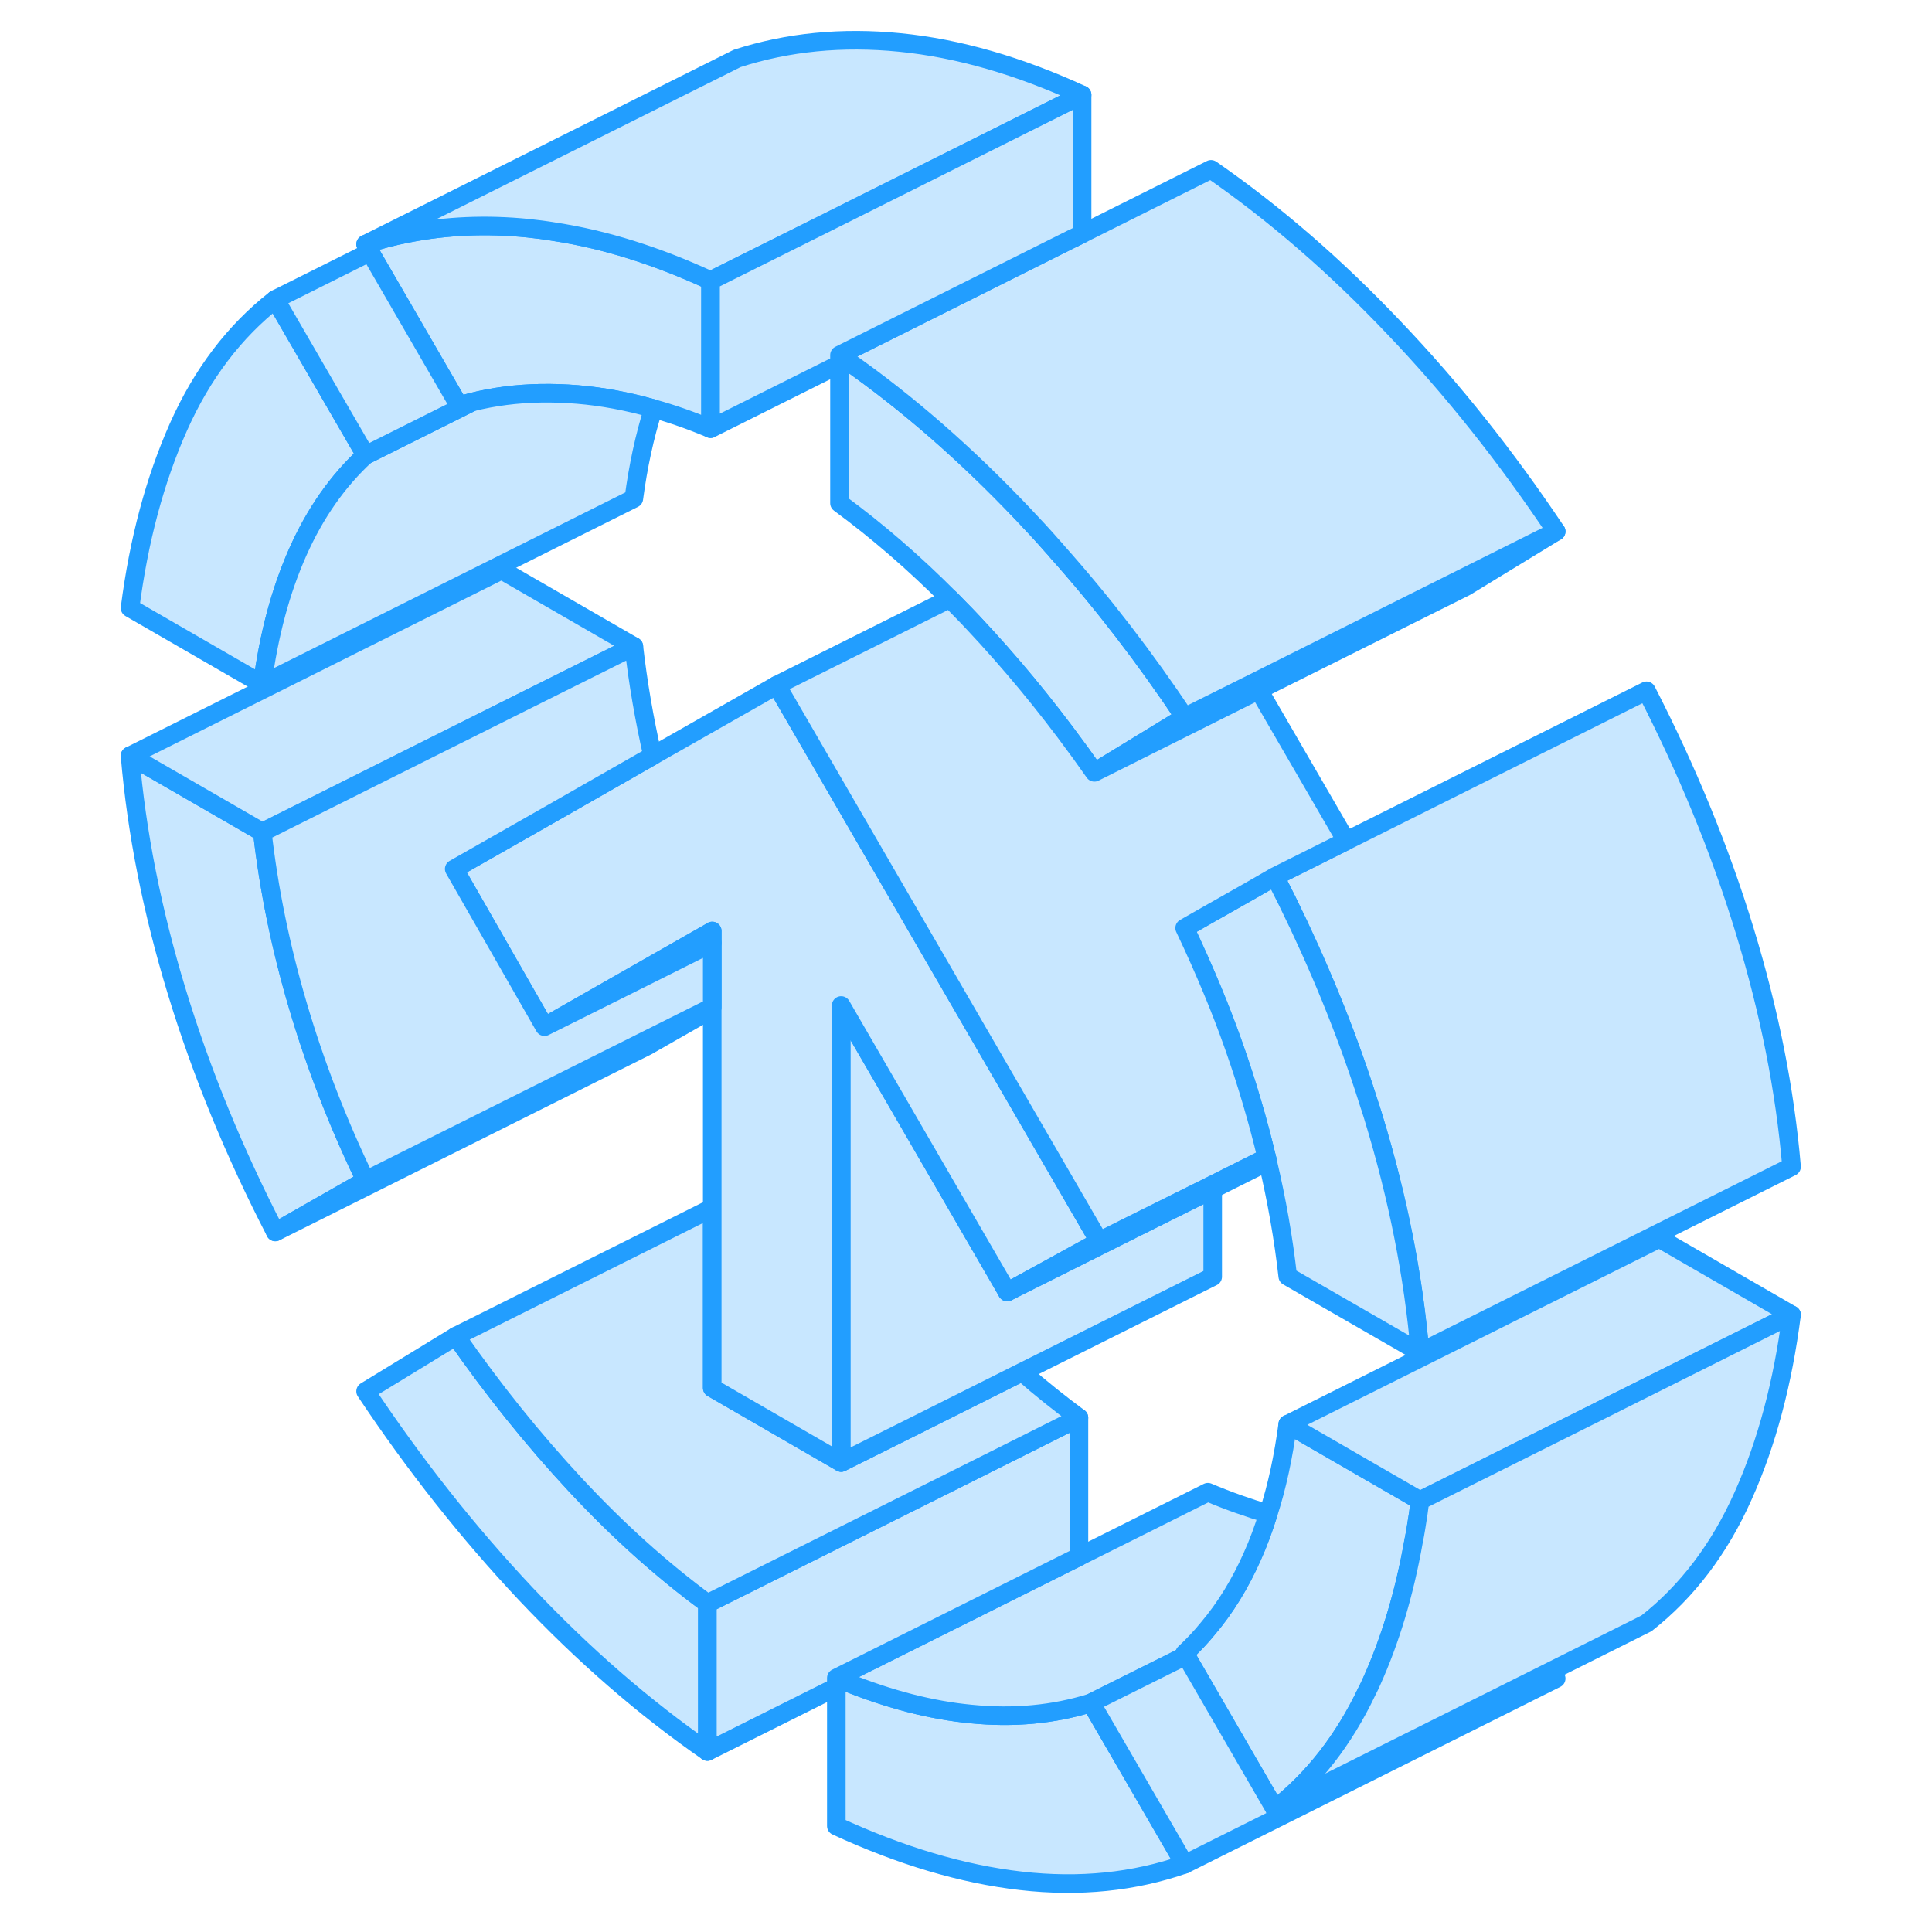 <svg width="48" height="48" viewBox="0 0 94 104" fill="#c8e7ff" xmlns="http://www.w3.org/2000/svg" stroke-width="1px" stroke-linecap="round" stroke-linejoin="round"><path d="M25.96 79.915C23.7 77.486 21.56 74.826 19.54 71.926L14.68 74.896C17.34 78.886 20.22 82.526 23.31 85.806C26.41 89.086 29.66 91.915 33.08 94.285V86.316C30.59 84.486 28.22 82.346 25.96 79.915ZM11.03 54.115C10.1 50.965 9.47 47.855 9.12 44.795L2 40.685C2.35 44.806 3.19 49.046 4.52 53.396C5.85 57.756 7.62 62.056 9.82 66.316L14.68 63.545C13.17 60.416 11.96 57.276 11.03 54.115Z" stroke="#229EFF" stroke-linejoin="round"/><path d="M58.77 38.606L53.91 41.576C53.72 41.306 53.53 41.036 53.34 40.776C53.23 40.616 53.12 40.466 53 40.306C51.24 37.886 49.37 35.636 47.4 33.536C47.14 33.256 46.87 32.976 46.6 32.706C46.45 32.546 46.29 32.386 46.13 32.226C44.21 30.296 42.23 28.586 40.19 27.086V19.116C40.32 19.206 40.46 19.306 40.59 19.406C43.87 21.706 47.01 24.456 50.04 27.646C50.6 28.236 51.16 28.836 51.69 29.446C51.77 29.526 51.84 29.606 51.9 29.686C54.36 32.446 56.64 35.416 58.77 38.606Z" stroke="#229EFF" stroke-linejoin="round"/><path d="M71.44 80.775C71.38 81.266 71.31 81.746 71.23 82.216C71.19 82.475 71.14 82.736 71.09 82.986C70.6 85.755 69.85 88.266 68.83 90.525C68.75 90.706 68.67 90.876 68.58 91.046C67.34 93.656 65.69 95.775 63.63 97.385L58.84 89.115L58.77 88.996C59.21 88.585 59.63 88.145 60.02 87.665C60.97 86.546 61.76 85.246 62.41 83.785C62.74 83.055 63.02 82.285 63.27 81.486C63.75 80.005 64.09 78.395 64.32 76.665L71.44 80.775Z" stroke="#229EFF" stroke-linejoin="round"/><path d="M58.77 100.356C56.05 101.306 53.11 101.606 49.96 101.246C46.8 100.886 43.49 99.896 40.02 98.296V90.326C40.2 90.406 40.38 90.476 40.56 90.546C42.9 91.486 45.14 92.066 47.27 92.266C49.55 92.496 51.71 92.296 53.73 91.666L58.77 100.356Z" stroke="#229EFF" stroke-linejoin="round"/><path d="M14.68 24.506C13.17 25.896 11.96 27.626 11.03 29.716C10.1 31.806 9.47 34.176 9.12 36.836L2 32.726C2.47 29.076 3.34 25.826 4.61 22.976C5.88 20.126 7.62 17.836 9.82 16.116L14.68 24.506Z" stroke="#229EFF" stroke-linejoin="round"/><path d="M33.25 15.106V23.076C32.21 22.636 31.18 22.276 30.17 21.996C28.77 21.596 27.41 21.346 26.09 21.236C24.73 21.126 23.44 21.146 22.2 21.306C21.59 21.386 20.99 21.496 20.4 21.646C20.17 21.706 19.94 21.766 19.71 21.836L14.92 13.566L14.68 13.146C15.42 12.906 16.16 12.716 16.93 12.566C18.99 12.156 21.16 12.056 23.44 12.286C23.91 12.336 24.38 12.396 24.85 12.476C27.55 12.886 30.35 13.766 33.25 15.106Z" stroke="#229EFF" stroke-linejoin="round"/><path d="M78.77 28.606L73.91 31.576L62.76 37.146L53.91 41.576L58.77 38.606L62.52 36.736L73.63 31.176L78.77 28.606Z" stroke="#229EFF" stroke-linejoin="round"/><path d="M78.77 28.606L73.63 31.176L62.52 36.736L58.77 38.606C56.64 35.416 54.36 32.446 51.9 29.686C51.84 29.606 51.77 29.526 51.69 29.446C51.16 28.836 50.6 28.236 50.04 27.646C47.01 24.456 43.87 21.706 40.59 19.406C40.46 19.306 40.32 19.206 40.19 19.116L52.7 12.856H52.71L53.25 12.586L60.19 9.116C63.61 11.486 66.89 14.326 70.04 17.646C73.2 20.956 76.1 24.616 78.77 28.606Z" stroke="#229EFF" stroke-linejoin="round"/><path d="M91.44 70.776L81.35 75.816V75.826L71.44 80.776L64.32 76.666L84.32 66.666L91.44 70.776Z" stroke="#229EFF" stroke-linejoin="round"/><path d="M63.27 81.486C63.02 82.286 62.74 83.056 62.41 83.786C61.76 85.246 60.97 86.546 60.02 87.666C59.63 88.146 59.21 88.586 58.77 88.996L58.84 89.116L53.73 91.666C51.71 92.296 49.55 92.496 47.27 92.266C45.14 92.066 42.9 91.486 40.56 90.546C40.38 90.476 40.2 90.406 40.02 90.326L52.68 83.996L53.08 83.796L60.02 80.326C61.13 80.796 62.21 81.176 63.27 81.486Z" stroke="#229EFF" stroke-linejoin="round"/><path d="M53.08 76.316V83.796L52.68 83.996L40.02 90.326V90.816L33.08 94.286V86.316L46.95 79.386L53.08 76.316Z" stroke="#229EFF" stroke-linejoin="round"/><path d="M53.08 76.316L46.95 79.386L33.08 86.316C30.59 84.486 28.22 82.346 25.96 79.916C23.7 77.486 21.56 74.826 19.54 71.926L33.34 65.026V74.716L40.28 78.726L44.23 76.756L50.02 73.856C51.02 74.736 52.04 75.546 53.08 76.316Z" stroke="#229EFF" stroke-linejoin="round"/><path d="M60.28 64.016V68.726L50.02 73.856L44.23 76.756L40.28 78.726V54.126L49.22 69.546L55.91 66.196L60.28 64.016Z" stroke="#229EFF" stroke-linejoin="round"/><path d="M91.44 62.806L71.44 72.806C71.09 68.696 70.25 64.456 68.92 60.106C68.88 59.986 68.85 59.876 68.81 59.756C68.79 59.686 68.77 59.616 68.74 59.546C68.54 58.906 68.33 58.266 68.11 57.626C66.9 54.116 65.4 50.636 63.63 47.186L67.47 45.266L83.63 37.186C85.82 41.446 87.59 45.746 88.92 50.106C90.25 54.456 91.09 58.696 91.44 62.806Z" stroke="#229EFF" stroke-linejoin="round"/><path d="M71.44 72.806L64.32 68.706C64.09 66.666 63.73 64.616 63.24 62.536C63.23 62.466 63.21 62.386 63.19 62.316C62.96 61.346 62.7 60.366 62.41 59.386C61.82 57.366 61.11 55.346 60.28 53.346C59.81 52.216 59.31 51.086 58.77 49.956L60.28 49.096L62.45 47.866L63.63 47.186C65.4 50.636 66.9 54.116 68.11 57.626C68.33 58.266 68.54 58.906 68.74 59.546C68.77 59.616 68.79 59.686 68.81 59.756C68.85 59.876 68.88 59.986 68.92 60.106C70.25 64.456 71.09 68.696 71.44 72.806Z" stroke="#229EFF" stroke-linejoin="round"/><path d="M33.34 54.216V54.306L29.82 56.316L9.82 66.316L14.68 63.546L29.68 56.046L33.34 54.216Z" stroke="#229EFF" stroke-linejoin="round"/><path d="M54.17 66.826L49.22 69.546L40.28 54.126V78.726L33.34 74.716V50.116L33.19 50.206L28.22 53.036L24.31 55.266L19.45 46.776L24.65 43.816L30.13 40.686L36.81 36.886L42.26 46.286L54.17 66.826Z" stroke="#229EFF" stroke-linejoin="round"/><path d="M29.12 34.796L23.07 37.816L9.12 44.796L2 40.686L22 30.686L29.12 34.796Z" stroke="#229EFF" stroke-linejoin="round"/><path d="M30.17 21.996C29.7 23.486 29.35 25.096 29.12 26.836L9.12 36.836C9.47 34.176 10.1 31.806 11.03 29.716C11.96 27.626 13.17 25.896 14.68 24.506L20.4 21.646C20.99 21.496 21.59 21.386 22.2 21.306C23.44 21.146 24.73 21.126 26.09 21.236C27.41 21.346 28.77 21.596 30.17 21.996Z" stroke="#229EFF" stroke-linejoin="round"/><path d="M53.25 5.106L39.9 11.786L34.63 14.416L33.25 15.106C30.35 13.766 27.55 12.886 24.85 12.476C24.38 12.396 23.91 12.336 23.44 12.286C21.16 12.056 18.99 12.156 16.93 12.566C16.16 12.716 15.42 12.906 14.68 13.146L34.68 3.146C37.4 2.266 40.32 1.976 43.44 2.286C46.57 2.596 49.84 3.536 53.25 5.106Z" stroke="#229EFF" stroke-linejoin="round"/><path d="M78.77 90.356L58.77 100.356L53.73 91.666L58.84 89.116L63.63 97.386L78.53 89.936L78.77 90.356Z" stroke="#229EFF" stroke-linejoin="round"/><path d="M91.44 70.776C90.97 74.426 90.11 77.676 88.83 80.526C87.56 83.376 85.82 85.666 83.63 87.386L63.63 97.386C65.69 95.776 67.34 93.656 68.58 91.046C68.67 90.876 68.75 90.706 68.83 90.526C69.85 88.266 70.6 85.756 71.09 82.986C71.14 82.736 71.19 82.476 71.23 82.216C71.31 81.746 71.38 81.266 71.44 80.776L81.35 75.826L91.44 70.776Z" stroke="#229EFF" stroke-linejoin="round"/><path d="M33.34 50.116V50.756L28.32 53.266L24.31 55.266L28.22 53.036L33.19 50.206L33.34 50.116Z" stroke="#229EFF" stroke-linejoin="round"/><path d="M60.28 49.096L58.77 49.956C59.31 51.086 59.81 52.216 60.28 53.346C61.11 55.346 61.82 57.366 62.41 59.386C62.7 60.366 62.96 61.346 63.19 62.316L60.28 63.776L55.68 66.066L54.17 66.826L42.26 46.286L36.81 36.886L46.13 32.226C46.29 32.386 46.45 32.546 46.6 32.706C46.87 32.976 47.14 33.256 47.4 33.536C49.37 35.636 51.24 37.886 53 40.306C53.12 40.466 53.23 40.616 53.34 40.776C53.53 41.036 53.72 41.306 53.91 41.576L62.76 37.146L67.47 45.266L63.63 47.186L62.45 47.866L60.28 49.096Z" stroke="#229EFF" stroke-linejoin="round"/><path d="M63.24 62.536L60.28 64.016L55.91 66.196L49.22 69.546L54.17 66.826L55.68 66.066L60.28 63.776L63.19 62.316C63.21 62.386 63.23 62.466 63.24 62.536Z" stroke="#229EFF" stroke-linejoin="round"/><path d="M33.34 50.756V54.216L29.68 56.046L14.68 63.546C13.17 60.416 11.96 57.276 11.03 54.116C10.1 50.966 9.47 47.856 9.12 44.796L23.07 37.816L29.12 34.796C29.34 36.736 29.68 38.706 30.13 40.686L24.65 43.816L19.45 46.776L24.31 55.266L28.32 53.266L33.34 50.756Z" stroke="#229EFF" stroke-linejoin="round"/><path d="M20.4 21.646L14.68 24.506L9.82 16.116L14.92 13.566L19.71 21.836C19.94 21.766 20.17 21.706 20.4 21.646Z" stroke="#229EFF" stroke-linejoin="round"/><path d="M53.25 5.106V12.586L52.71 12.856H52.7L40.19 19.116V19.606L33.25 23.076V15.106L34.63 14.416L39.9 11.786L53.25 5.106Z" stroke="#229EFF" stroke-linejoin="round"/></svg>